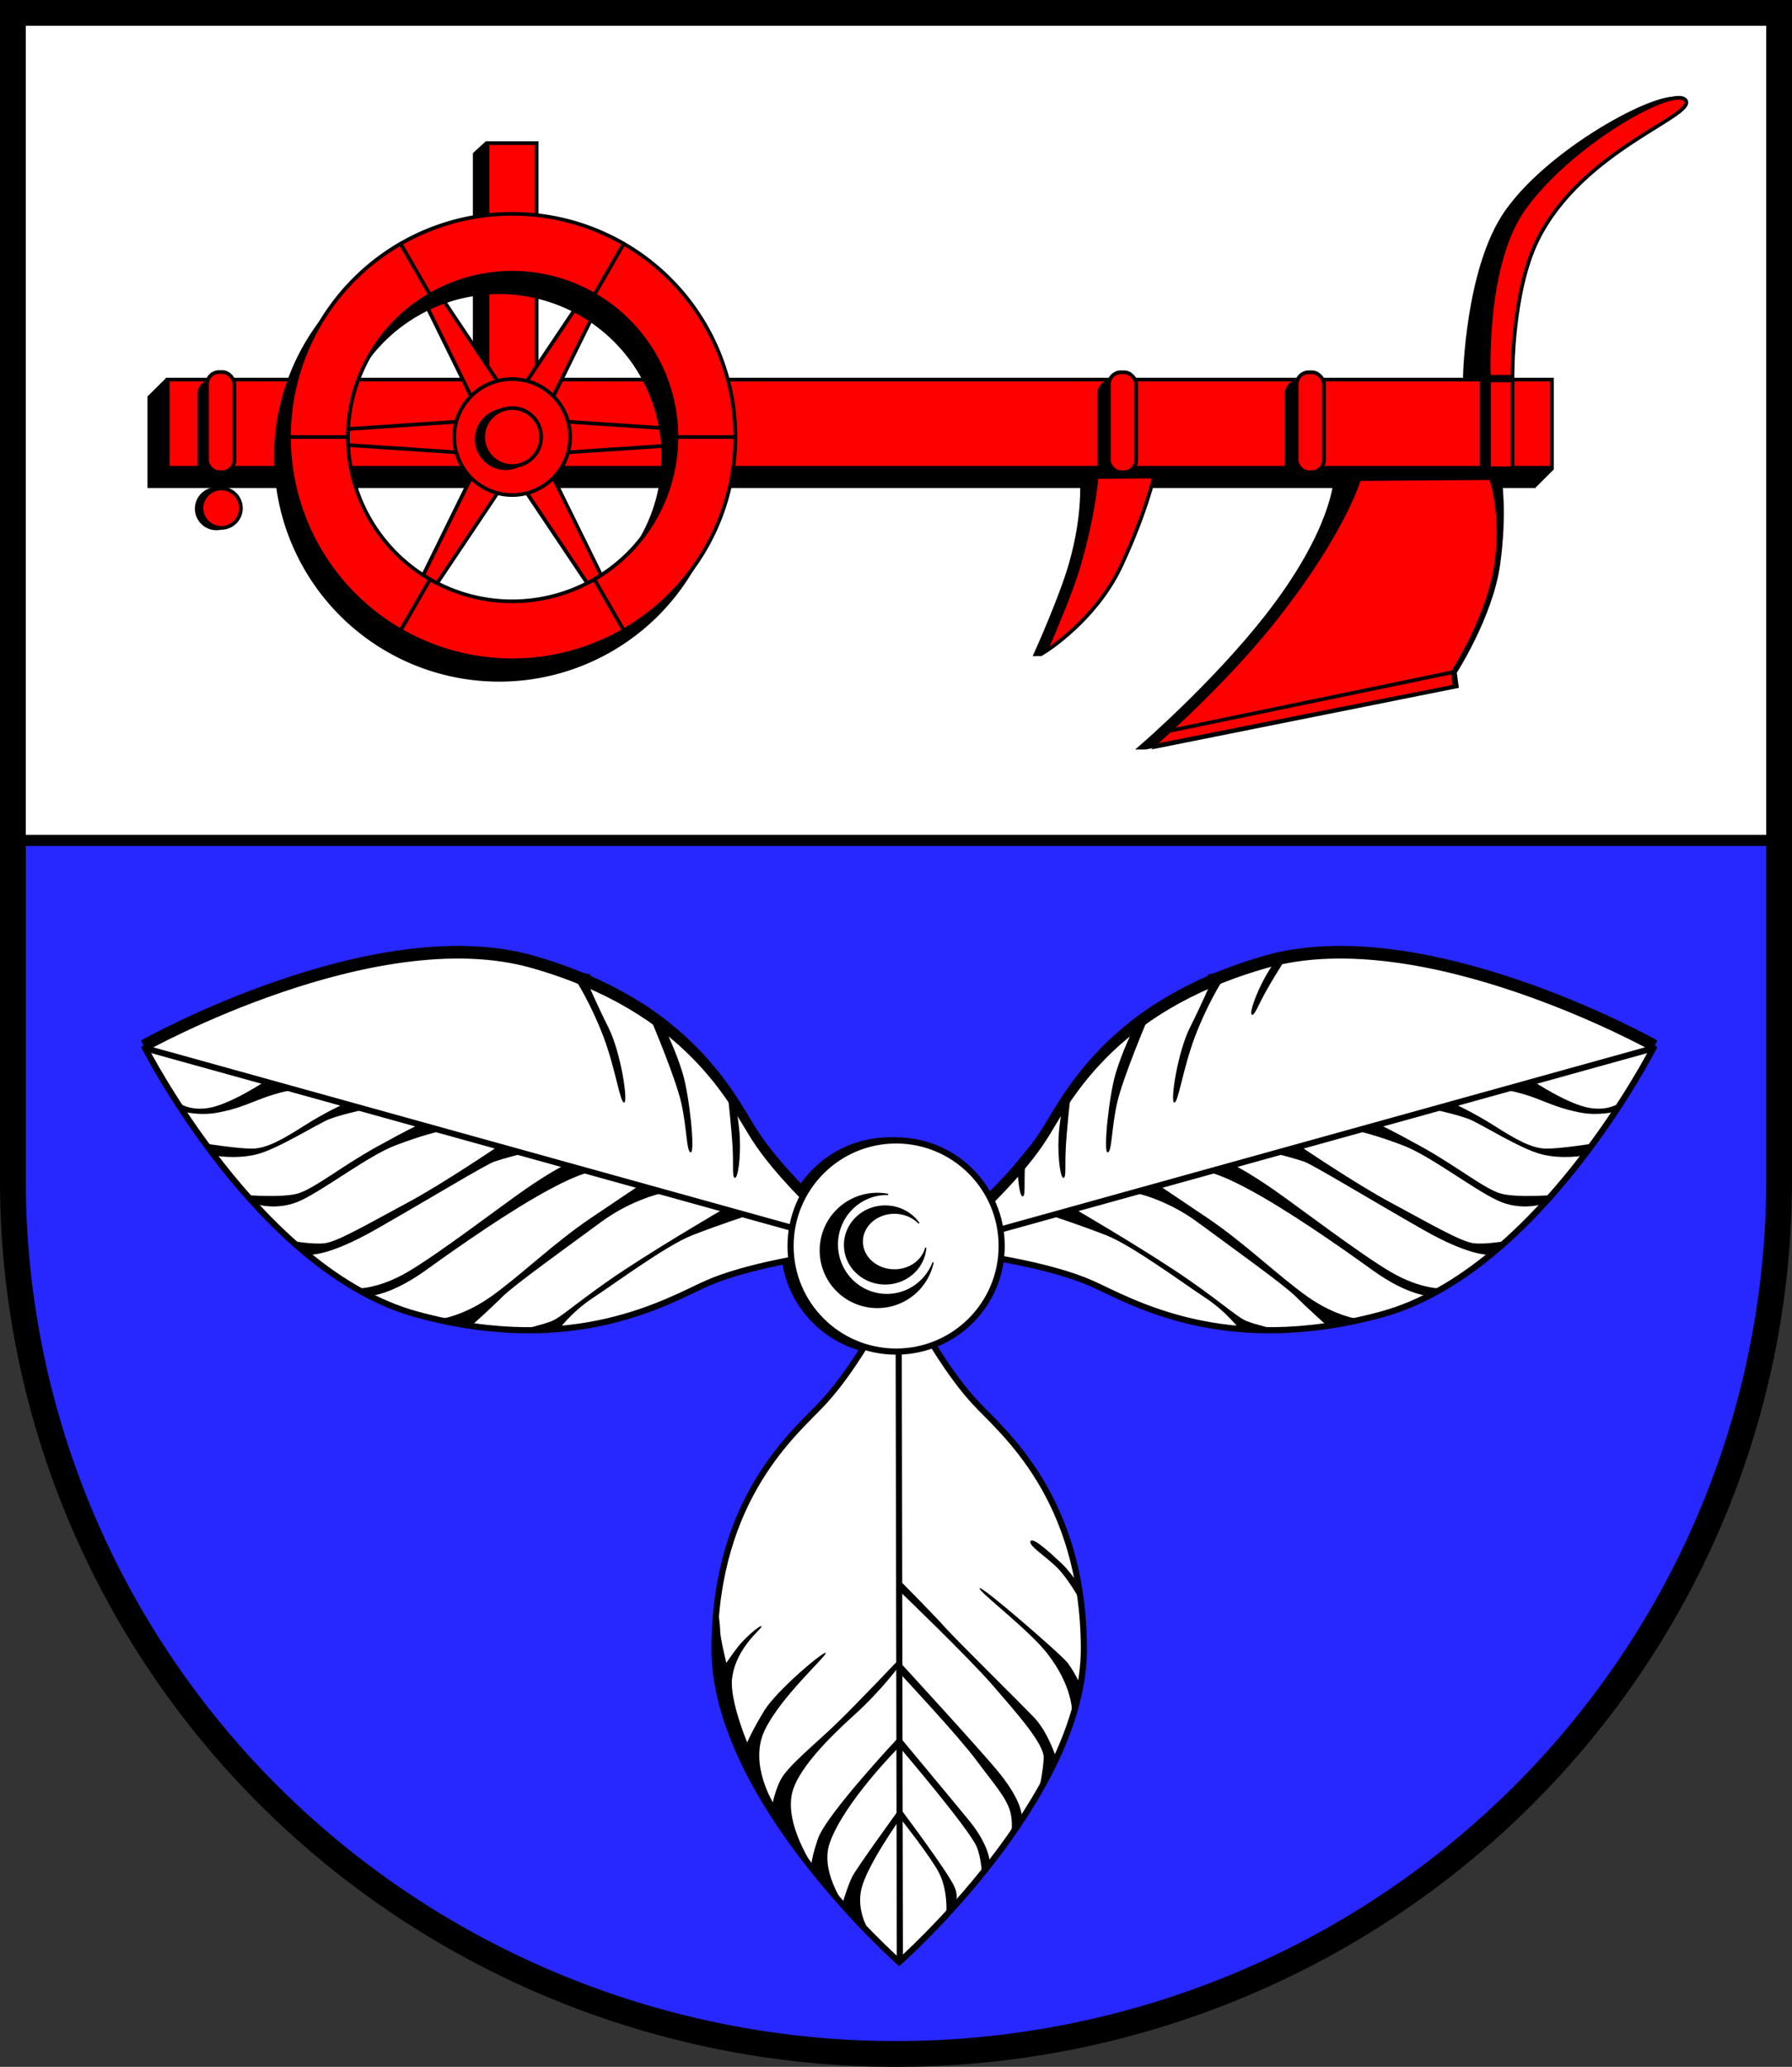<?xml version="1.0" encoding="UTF-8" standalone="no"?>
<!-- Created with Inkscape (http://www.inkscape.org/) -->

<svg
   width="145.88mm"
   height="168.219mm"
   viewBox="0 0 145.88 168.219"
   version="1.1"
   id="svg6105"
   inkscape:version="1.2.2 (732a01da63, 2022-12-09)"
   sodipodi:docname="Wappen Felde2.svg"
   xmlns:inkscape="http://www.inkscape.org/namespaces/inkscape"
   xmlns:sodipodi="http://sodipodi.sourceforge.net/DTD/sodipodi-0.dtd"
   xmlns="http://www.w3.org/2000/svg"
   xmlns:svg="http://www.w3.org/2000/svg">
  <rect x="0" y="0" width="145.88" height="168.219" fill="#333333" stroke="none"/>
  <sodipodi:namedview
     id="namedview6107"
     pagecolor="#ffffff"
     bordercolor="#666666"
     borderopacity="1.0"
     inkscape:showpageshadow="2"
     inkscape:pageopacity="0.0"
     inkscape:pagecheckerboard="0"
     inkscape:deskcolor="#d1d1d1"
     inkscape:document-units="mm"
     showgrid="false"
     inkscape:zoom="1.6838349"
     inkscape:cx="306.44334"
     inkscape:cy="345.93653"
     inkscape:current-layer="layer1" />
  <defs
     id="defs6102" />
  <g
     inkscape:label="Ebene 1"
     inkscape:groupmode="layer"
     id="layer1"
     transform="translate(-532.386,-69.425)">
    <g
       id="g5836"
       transform="translate(498.828,3.775)">
      <path
         id="path5642"
         style="fill:#ffffff;stroke:none;stroke-width:2.1;stroke-linecap:round;stroke-dasharray:none"
         d="m 34.608,66.699 v 95.015 a 71.89,71.104 0 0 0 71.89,71.104 71.89,71.104 0 0 0 71.89,-71.104 71.89,71.104 0 0 0 0,-0.001 V 66.699 Z" />
      <path
         id="rect5707"
         style="fill:#2727ff;fill-opacity:1;stroke:#000000;stroke-width:0.9;stroke-linecap:round;stroke-dasharray:none"
         d="m 34.608,134.047 v 27.668 a 71.89,71.104 0 0 0 71.89,71.104 71.89,71.104 0 0 0 71.89,-71.104 71.89,71.104 0 0 0 0,-0.001 V 134.047 Z" />
      <path
         id="path5712"
         style="fill:none;stroke:#000000;stroke-width:2.1;stroke-linecap:round;stroke-dasharray:none"
         d="m 34.608,66.699 v 95.015 a 71.89,71.104 0 0 0 71.89,71.104 71.89,71.104 0 0 0 71.89,-71.104 71.89,71.104 0 0 0 0,-0.001 V 66.699 Z" />
      <g
         id="g2067"
         transform="translate(-193.275,-2.289)">
        <path
           style="fill:#000000;stroke:#000000;stroke-width:0.3;stroke-linecap:round"
           d="m 337.914,106.931 c 0,0 -1.14,4.129 -6.646,11.169 -4.3,5.498 -10.186,10.579 -10.186,10.579 l 24.344,-4.877 -0.157,-1.14 c 0,0 2.95,-4.562 3.539,-8.809 0.59,-4.247 0.118,-7 0.118,-7 z"
           id="path1909"
           sodipodi:nodetypes="cscccscc" />
        <rect
           style="fill:#000000;stroke:#000000;stroke-width:0.3;stroke-linecap:round"
           id="rect1605"
           width="112.681"
           height="7.175"
           x="238.987"
           y="100.334" />
        <rect
           style="fill:#000000;stroke:#000000;stroke-width:0.3;stroke-linecap:round"
           id="rect1453"
           width="4.004"
           height="19.911"
           x="265.477"
           y="80.532" />
        <rect
           style="fill:#ff0000;stroke:#000000;stroke-width:0.3;stroke-linecap:round"
           id="rect1191"
           width="112.681"
           height="7.175"
           x="240.489"
           y="98.832" />
        <rect
           style="fill:#ff0000;stroke:#000000;stroke-width:0.3;stroke-linecap:round"
           id="rect1245"
           width="4.004"
           height="19.911"
           x="266.518"
           y="79.588" />
        <path
           id="path1011"
           style="fill:#ff0000;stroke:#000000;stroke-width:0.3;stroke-linecap:round"
           d="m 275.339,90.569 -6.396,9.545 0.82,1.254 1.496,0.083 5.068,-10.311 -0.494,-0.285 z"
           inkscape:transform-center-x="-4.1082757"
           inkscape:transform-center-y="-7.499204" />
        <path
           id="path1013"
           style="fill:#ff0000;stroke:#000000;stroke-width:0.3;stroke-linecap:round"
           d="m 283.14,102.939 -11.464,-0.767 -0.676,1.337 0.676,1.337 11.464,-0.767 -10e-6,-0.57 z"
           inkscape:transform-center-x="-8.5425007"
           inkscape:transform-center-y="-1.05e-05" />
        <path
           id="path1009"
           style="fill:#ff0000;stroke:#000000;stroke-width:0.3;stroke-linecap:round"
           d="m 260.727,91.14 5.068,10.311 1.496,-0.083 0.82,-1.254 -6.396,-9.545 -0.494,0.285 z"
           inkscape:transform-center-x="4.1082843"
           inkscape:transform-center-y="-7.499189" />
        <path
           id="path1405"
           style="fill:#000000;stroke:#000000;stroke-width:0.3;stroke-linecap:round"
           d="m 267.468,86.928 a 18.169,18.169 0 0 0 -18.169,18.169 18.169,18.169 0 0 0 18.169,18.169 18.169,18.169 0 0 0 18.169,-18.169 18.169,18.169 0 0 0 -18.169,-18.169 z m 0,4.798 a 13.371,13.371 0 0 1 13.372,13.371 13.371,13.371 0 0 1 -13.372,13.371 13.371,13.371 0 0 1 -13.371,-13.371 13.371,13.371 0 0 1 13.371,-13.371 z" />
        <path
           id="path907"
           style="fill:#ff0000;stroke:#000000;stroke-width:0.3;stroke-linecap:round"
           d="m 253.914,104.08 11.464,0.767 0.676,-1.337 -0.676,-1.337 -11.464,0.767 v 0.57 z"
           inkscape:transform-center-x="8.5424693"
           inkscape:transform-center-y="9.492307e-06" />
        <path
           id="path1015"
           style="fill:#ff0000;stroke:#000000;stroke-width:0.3;stroke-linecap:round"
           d="m 276.327,115.879 -5.068,-10.311 -1.496,0.083 -0.82,1.254 6.396,9.545 0.494,-0.285 z"
           inkscape:transform-center-x="-4.1082957"
           inkscape:transform-center-y="7.4991895" />
        <path
           id="path1017"
           style="fill:#ff0000;stroke:#000000;stroke-width:0.3;stroke-linecap:round"
           d="m 261.715,116.45 6.396,-9.545 -0.82,-1.254 -1.496,-0.083 -5.068,10.311 0.494,0.285 z"
           inkscape:transform-center-x="4.1082693"
           inkscape:transform-center-y="7.4992045" />
        <path
           id="path915"
           style="fill:#ff0000;stroke:#000000;stroke-width:0.3;stroke-linecap:round"
           d="m 268.527,85.341 a 18.169,18.169 0 0 0 -18.169,18.169 18.169,18.169 0 0 0 18.169,18.169 18.169,18.169 0 0 0 18.169,-18.169 18.169,18.169 0 0 0 -18.169,-18.169 z m 0,4.798 a 13.371,13.371 0 0 1 13.372,13.371 13.371,13.371 0 0 1 -13.372,13.371 13.371,13.371 0 0 1 -13.371,-13.371 13.371,13.371 0 0 1 13.371,-13.371 z" />
        <circle
           style="fill:#ff0000;stroke:#000000;stroke-width:0.3;stroke-linecap:round"
           id="circle975"
           cx="268.527"
           cy="103.51"
           r="4.719" />
        <circle
           style="fill:#000000;stroke:#000000;stroke-width:0.3;stroke-linecap:round"
           id="circle1413"
           cx="267.998"
           cy="103.685"
           r="2.36" />
        <circle
           style="fill:#ff0000;stroke:#000000;stroke-width:0.3;stroke-linecap:round"
           id="circle1038"
           cx="268.527"
           cy="103.51"
           r="2.36" />
        <path
           style="fill:#ff0000;stroke:#000000;stroke-width:0.3;stroke-linecap:round"
           d="m 250.358,103.51 4.798,1e-5"
           id="path1083"
           inkscape:transform-center-x="15.770329"
           inkscape:transform-center-y="4.492307e-06" />
        <path
           style="fill:#ff0000;stroke:#000000;stroke-width:0.3;stroke-linecap:round"
           d="m 259.442,87.775 2.399,4.155"
           id="path1085"
           inkscape:transform-center-x="7.885169"
           inkscape:transform-center-y="-13.657503" />
        <path
           style="fill:#ff0000;stroke:#000000;stroke-width:0.3;stroke-linecap:round"
           d="m 277.612,87.775 -2.399,4.155"
           id="path1087"
           inkscape:transform-center-x="-7.885161"
           inkscape:transform-center-y="-13.657508" />
        <path
           style="fill:#ff0000;stroke:#000000;stroke-width:0.3;stroke-linecap:round"
           d="m 286.696,103.51 h -4.798"
           id="path1089"
           inkscape:transform-center-x="-15.770331" />
        <path
           style="fill:#ff0000;stroke:#000000;stroke-width:0.3;stroke-linecap:round"
           d="m 277.612,119.244 -2.399,-4.155"
           id="path1091"
           inkscape:transform-center-x="-7.885161"
           inkscape:transform-center-y="13.65751" />
        <path
           style="fill:#ff0000;stroke:#000000;stroke-width:0.3;stroke-linecap:round"
           d="m 259.442,119.244 2.399,-4.155"
           id="path1093"
           inkscape:transform-center-x="7.885169"
           inkscape:transform-center-y="13.657505" />
        <rect
           style="fill:#000000;stroke:#000000;stroke-width:0.3;stroke-linecap:round"
           id="rect1609"
           width="2.225"
           height="7.759"
           x="243.061"
           y="98.999"
           ry="0.987"
           rx="0.987" />
        <rect
           style="fill:#ff0000;stroke:#000000;stroke-width:0.3;stroke-linecap:round"
           id="rect1247"
           width="2.225"
           height="8.148"
           x="243.687"
           y="98.22"
           ry="0.987"
           rx="0.987" />
        <circle
           style="fill:#000000;stroke:#000000;stroke-width:0.3;stroke-linecap:round"
           id="circle1801"
           cx="244.451"
           cy="109.34"
           r="1.603" />
        <circle
           style="fill:#ff0000;stroke:#000000;stroke-width:0.3;stroke-linecap:round"
           id="path1301"
           cx="244.842"
           cy="109.3"
           r="1.603" />
        <rect
           style="fill:#000000;stroke:#000000;stroke-width:0.3;stroke-linecap:round"
           id="rect1611"
           width="2.225"
           height="7.759"
           x="316.309"
           y="98.999"
           ry="0.987"
           rx="0.987" />
        <rect
           style="fill:#ff0000;stroke:#000000;stroke-width:0.3;stroke-linecap:round"
           id="rect1303"
           width="2.225"
           height="8.132"
           x="317.102"
           y="98.236"
           ry="0.987"
           rx="0.987" />
        <rect
           style="fill:#000000;stroke:#000000;stroke-width:0.3;stroke-linecap:round"
           id="rect1751"
           width="2.225"
           height="7.759"
           x="331.576"
           y="98.999"
           ry="0.987"
           rx="0.987" />
        <rect
           style="fill:#ff0000;stroke:#000000;stroke-width:0.3;stroke-linecap:round"
           id="rect1305"
           width="2.225"
           height="8.132"
           x="332.39"
           y="98.236"
           ry="0.987"
           rx="0.987" />
        <rect
           style="fill:#000000;stroke:#000000;stroke-width:0.3;stroke-linecap:round"
           id="rect1753"
           width="1.919"
           height="7.759"
           x="347.434"
           y="99.121" />
        <rect
           style="fill:#ff0000;stroke:#000000;stroke-width:0.3;stroke-linecap:round"
           id="rect1307"
           width="1.919"
           height="7.152"
           x="348.042"
           y="98.901" />
        <path
           style="fill:#000000;stroke:#000000;stroke-width:0.3;stroke-linecap:round"
           d="m 346.081,98.649 c 0,0 0.164,-8.875 3.407,-13.485 3.772,-5.363 13.297,-10.268 14.202,-9.009 0.905,1.258 -9.591,3.922 -13.258,11.271 -2.142,4.294 -2.058,11.185 -2.058,11.185 z"
           id="path1913"
           sodipodi:nodetypes="cssscc" />
        <path
           style="fill:#ff0000;stroke:#000000;stroke-width:0.3;stroke-linecap:round"
           d="m 348.042,98.609 c 0,0 -0.445,-9.012 2.797,-13.623 3.772,-5.363 12.309,-10.146 13.214,-8.888 0.905,1.258 -8.368,3.978 -12.034,11.326 -2.142,4.294 -2.058,11.185 -2.058,11.185 z"
           id="path1343"
           sodipodi:nodetypes="cssscc" />
        <path
           style="fill:#000000;stroke:#000000;stroke-width:0.3;stroke-linecap:round"
           d="m 314.875,106.757 c 0,0 0.335,2.864 -0.889,7.119 -0.768,2.671 -2.753,7.091 -2.753,7.091 0,0 4.116,-2.558 6.174,-6.98 2.058,-4.422 2.67,-7.258 2.67,-7.258 z"
           id="path1850"
           sodipodi:nodetypes="cscscc" />
        <path
           style="fill:#ff0000;stroke:#000000;stroke-width:0.3;stroke-linecap:round"
           d="m 316.101,106.757 c 0,0 -0.195,2.864 -1.418,7.119 -0.768,2.671 -2.753,7.091 -2.753,7.091 0,0 4.116,-2.558 6.174,-6.98 2.058,-4.422 2.67,-7.258 2.67,-7.258 z"
           id="path1345"
           sodipodi:nodetypes="cscscc" />
        <path
           style="fill:#000000;stroke:#000000;stroke-width:0.3;stroke-linecap:round"
           d="m 335.547,106.931 c 0,0 -0.082,4.129 -5.588,11.169 -4.3,5.498 -10.186,10.579 -10.186,10.579 l 24.619,-4.877 -0.157,-1.14 c 0,0 2.95,-4.562 3.539,-8.809 0.59,-4.247 -0.433,-7 -0.433,-7 z"
           id="path1854"
           sodipodi:nodetypes="cscccscc" />
        <path
           style="fill:#ff0000;stroke:#000000;stroke-width:0.3;stroke-linecap:round"
           d="m 337.468,106.931 c 0,0 -1.14,4.129 -6.646,11.169 -4.3,5.498 -10.186,10.579 -10.186,10.579 l 24.619,-4.877 -0.157,-1.14 c 0,0 2.95,-4.562 3.539,-8.809 0.59,-4.247 -0.433,-7 -0.433,-7 z"
           id="path1347"
           sodipodi:nodetypes="cscccscc" />
        <path
           style="fill:none;stroke:#000000;stroke-width:0.3;stroke-linecap:round"
           d="m 322.14,127.401 22.879,-4.739"
           id="path1349"
           sodipodi:nodetypes="cc" />
        <path
           style="fill:#000000;stroke:none;stroke-width:0.3;stroke-linecap:round"
           d="m 265.341,80.39 1.032,-0.944 0.157,0.157 -0.088,1.003 z"
           id="path1509" />
        <path
           style="fill:#000000;stroke:none;stroke-width:0.3;stroke-linecap:round"
           d="m 238.862,100.181 1.488,-1.474 0.167,0.153 c 0,0 0.014,1.696 -0.042,1.71 -0.056,0.014 -1.293,-0.111 -1.293,-0.111 z"
           id="path1607" />
        <path
           style="fill:#000000;stroke:none;stroke-width:0.3;stroke-linecap:round"
           d="m 310.911,121.346 0.695,-0.01 0.4,-0.501 -0.038,-0.365 -0.654,0.233 z"
           id="path1852"
           sodipodi:nodetypes="cccccc" />
        <path
           style="fill:#000000;stroke:none;stroke-width:0.3;stroke-linecap:round"
           d="m 319.255,128.94 0.855,-0.002 0.323,-0.134 0.007,-0.318 -0.659,0.156 z"
           id="path1856" />
        <path
           style="fill:#000000;stroke:none;stroke-width:0.3;stroke-linecap:round"
           d="m 351.803,107.659 1.504,-1.504 -0.305,-0.157 -2.301,0.069 z"
           id="path1911" />
      </g>
      <g
         id="g3831-7"
         transform="translate(-405.374,157.893)">
        <g
           id="g3756-7"
           transform="translate(208.907,-160.355)"
           style="fill:#ff0000;stroke:#ff0000">
          <path
             id="path3732-2"
             style="fill:#000000;stroke:#000000;stroke-width:0.5;stroke-linecap:round;stroke-dasharray:none"
             d="m 296.351,165.91 c 0,0 -3.097,-2.891 -4.883,-5.661 -1.787,-2.771 -5.275,-10.481 -18.111,-14.127 -12.836,-3.646 -31.517,6.775 -31.517,6.775 0,0 9.26,18.179 22.145,21.676 12.885,3.497 20.443,-1.146 23.603,-2.544 3.16,-1.397 8.372,-2.172 8.372,-2.172 l -0.249,-2.001 z"
             sodipodi:nodetypes="csscssccc" />
          <path
             style="fill:#000000;stroke:#000000;stroke-width:0.5;stroke-linecap:round;stroke-dasharray:none"
             d="m 241.84,152.897 53.87,14.959"
             id="path3734-3" />
          <path
             style="fill:#000000;stroke:#000000;stroke-width:0.5;stroke-linecap:round;stroke-dasharray:none"
             d="m 244.356,157.181 c 0,0 0.888,0.869 2.654,0.577 1.766,-0.292 4.572,-2.156 4.572,-2.156 l 2.396,0.665 c 0,0 -1.268,0.197 -2.602,0.712 -1.335,0.514 -2.086,0.862 -3.601,1.154 -1.516,0.292 -2.852,-0.082 -2.852,-0.082 z"
             id="path3736-0" />
          <path
             style="fill:#000000;stroke:#000000;stroke-width:0.5;stroke-linecap:round;stroke-dasharray:none"
             d="m 258.036,157.425 c 0,0 -1.502,0.667 -3.254,1.78 -1.752,1.112 -3.059,1.863 -4.255,1.863 -1.196,0 -3.81,-0.417 -3.81,-0.417 l 0.723,0.973 c 0,0 1.724,0.334 3.448,-0.083 1.724,-0.417 5.006,-2.503 5.923,-2.864 0.918,-0.362 2.697,-0.751 2.697,-0.751 z"
             id="path3738-6" />
          <path
             style="fill:#000000;stroke:#000000;stroke-width:0.5;stroke-linecap:round;stroke-dasharray:none"
             d="m 264.126,159.121 c 0,0 -0.584,0.222 -3.448,1.808 -2.864,1.585 -5.172,3.476 -6.479,3.81 -1.307,0.334 -4.088,0.111 -4.088,0.111 l 0.528,0.667 c 0,0 1.891,0.723 3.921,-0.25 2.03,-0.973 5.45,-3.615 7.62,-4.449 2.169,-0.834 3.643,-1.168 3.643,-1.168 z"
             id="path3740-1" />
          <path
             style="fill:#000000;stroke:#000000;stroke-width:0.5;stroke-linecap:round;stroke-dasharray:none"
             d="m 270.661,160.817 c 0,0 -4.588,3.115 -7.453,4.644 -2.864,1.529 -5.701,3.198 -6.758,3.309 -1.057,0.111 -2.642,-0.195 -2.642,-0.195 l 1.14,1.112 c 0,0 1.446,0.362 5.645,-2.03 4.199,-2.392 8.954,-5.284 9.677,-5.534 0.723,-0.25 2.336,-0.667 2.336,-0.667 z"
             id="path3742-5" />
          <path
             style="fill:#000000;stroke:#000000;stroke-width:0.5;stroke-linecap:round;stroke-dasharray:none"
             d="m 258.951,172.45 c 0,0 1.75,0.118 4.247,-1.337 2.497,-1.455 7.512,-5.29 9.517,-6.686 2.006,-1.396 3.264,-2.025 3.264,-2.025 l 2.065,0.59 c 0,0 -1.042,0.079 -4.444,2.045 -3.402,1.966 -7.701,5.055 -8.927,5.938 -2.95,2.124 -4.739,2.104 -4.739,2.104 z"
             id="path3744-0"
             sodipodi:nodetypes="cssccsscc" />
          <path
             style="fill:#000000;stroke:#000000;stroke-width:0.5;stroke-linecap:round;stroke-dasharray:none"
             d="m 265.628,174.972 c 0,0 1.974,-0.167 4.366,-1.863 2.392,-1.696 5.089,-4.338 8.092,-6.368 2.252,-1.522 3.977,-2.67 3.977,-2.67 l 2.002,0.584 c 0,0 -2.558,0.501 -5.117,2.392 -2.558,1.891 -7.036,5.089 -8.009,6.062 -0.973,0.973 -2.531,2.364 -2.531,2.364 z"
             id="path3746-8"
             sodipodi:nodetypes="cssccsscc" />
          <path
             style="fill:#000000;stroke:#000000;stroke-width:0.5;stroke-linecap:round;stroke-dasharray:none"
             d="m 288.958,165.961 c 0,0 -4.7,2.733 -8.101,4.975 -3.402,2.242 -5.113,3.854 -5.919,4.169 -0.806,0.315 -2.202,0.629 -2.202,0.629 l 2.773,0.059 c 0,0 1.042,-1.435 2.812,-2.596 1.77,-1.16 5.938,-4.247 8.042,-5.073 2.104,-0.826 4.464,-1.593 4.464,-1.593 z"
             id="path3748-2" />
          <path
             style="fill:#000000;stroke:#000000;stroke-width:0.5;stroke-linecap:round;stroke-dasharray:none"
             d="m 276.946,147.441 c 0,0 1.196,1.863 2.197,4.505 1.001,2.642 1.363,5.45 1.696,5.367 0.334,-0.083 -0.278,-4.088 -1.279,-6.09 -1.001,-2.002 -1.669,-3.587 -1.669,-3.587 z"
             id="path3750-2" />
          <path
             style="fill:#000000;stroke:#000000;stroke-width:0.5;stroke-linecap:round;stroke-dasharray:none"
             d="m 283.008,150.556 c 0,0 2.002,4.7 2.475,6.785 0.473,2.086 0.417,4.032 0.779,4.032 0.361,0 -0.111,-4.616 -0.667,-6.452 -0.556,-1.835 -1.39,-3.504 -1.39,-3.504 z"
             id="path3752-5" />
          <path
             style="fill:#000000;stroke:#000000;stroke-width:0.5;stroke-linecap:round;stroke-dasharray:none"
             d="m 289.312,157.054 c 0,0 0.275,2.497 0.354,3.972 0.079,1.475 -0.059,2.438 0.197,2.419 0.256,-0.02 0.452,-1.73 0.393,-3.146 -0.059,-1.416 -0.315,-2.478 -0.315,-2.478 z"
             id="path3754-9" />
        </g>
        <g
           id="g3608-1"
           style="fill:#ff0000;stroke:#ff0000"
           transform="translate(208.907,-160.355)">
          <path
             id="path3580-7"
             style="fill:#000000;stroke:#000000;stroke-width:0.5;stroke-linecap:round;stroke-dasharray:none"
             d="m 310.099,165.91 c 0,0 3.097,-2.891 4.883,-5.661 1.787,-2.771 5.275,-10.481 18.111,-14.127 12.836,-3.646 31.517,6.775 31.517,6.775 0,0 -9.26,18.179 -22.145,21.676 -12.885,3.497 -20.443,-1.146 -23.603,-2.544 -3.16,-1.397 -8.372,-2.172 -8.372,-2.172 l 0.249,-2.001 z"
             sodipodi:nodetypes="csscssccc" />
          <path
             style="fill:#000000;stroke:#000000;stroke-width:0.5;stroke-linecap:round;stroke-dasharray:none"
             d="m 364.61,152.897 -53.87,14.959"
             id="path3582-9" />
          <path
             style="fill:#000000;stroke:#000000;stroke-width:0.5;stroke-linecap:round;stroke-dasharray:none"
             d="m 362.095,157.181 c 0,0 -0.888,0.869 -2.654,0.577 -1.766,-0.292 -4.572,-2.156 -4.572,-2.156 l -2.396,0.665 c 0,0 1.268,0.197 2.602,0.712 1.335,0.514 2.086,0.862 3.601,1.154 1.516,0.292 2.852,-0.082 2.852,-0.082 z"
             id="path3584-8" />
          <path
             style="fill:#000000;stroke:#000000;stroke-width:0.5;stroke-linecap:round;stroke-dasharray:none"
             d="m 348.414,157.425 c 0,0 1.502,0.667 3.254,1.78 1.752,1.112 3.059,1.863 4.255,1.863 1.196,0 3.81,-0.417 3.81,-0.417 l -0.723,0.973 c 0,0 -1.724,0.334 -3.448,-0.083 -1.724,-0.417 -5.006,-2.503 -5.923,-2.864 -0.918,-0.362 -2.697,-0.751 -2.697,-0.751 z"
             id="path3586-0" />
          <path
             style="fill:#000000;stroke:#000000;stroke-width:0.5;stroke-linecap:round;stroke-dasharray:none"
             d="m 342.324,159.121 c 0,0 0.584,0.222 3.448,1.808 2.864,1.585 5.172,3.476 6.479,3.81 1.307,0.334 4.088,0.111 4.088,0.111 l -0.528,0.667 c 0,0 -1.891,0.723 -3.921,-0.25 -2.03,-0.973 -5.45,-3.615 -7.62,-4.449 -2.169,-0.834 -3.643,-1.168 -3.643,-1.168 z"
             id="path3588-7" />
          <path
             style="fill:#000000;stroke:#000000;stroke-width:0.5;stroke-linecap:round;stroke-dasharray:none"
             d="m 335.789,160.817 c 0,0 4.588,3.115 7.453,4.644 2.864,1.529 5.701,3.198 6.758,3.309 1.057,0.111 2.642,-0.195 2.642,-0.195 l -1.14,1.112 c 0,0 -1.446,0.362 -5.645,-2.03 -4.199,-2.392 -8.954,-5.284 -9.677,-5.534 -0.723,-0.25 -2.336,-0.667 -2.336,-0.667 z"
             id="path3590-2" />
          <path
             style="fill:#000000;stroke:#000000;stroke-width:0.5;stroke-linecap:round;stroke-dasharray:none"
             d="m 347.5,172.45 c 0,0 -1.75,0.118 -4.247,-1.337 -2.497,-1.455 -7.512,-5.29 -9.517,-6.686 -2.006,-1.396 -3.264,-2.025 -3.264,-2.025 l -2.065,0.59 c 0,0 1.042,0.079 4.444,2.045 3.402,1.966 7.701,5.055 8.927,5.938 2.95,2.124 4.739,2.104 4.739,2.104 z"
             id="path3592-6"
             sodipodi:nodetypes="cssccsscc" />
          <path
             style="fill:#000000;stroke:#000000;stroke-width:0.5;stroke-linecap:round;stroke-dasharray:none"
             d="m 340.822,174.972 c 0,0 -1.974,-0.167 -4.366,-1.863 -2.392,-1.696 -5.089,-4.338 -8.092,-6.368 -2.252,-1.522 -3.977,-2.67 -3.977,-2.67 l -2.002,0.584 c 0,0 2.558,0.501 5.117,2.392 2.558,1.891 7.036,5.089 8.009,6.062 0.973,0.973 2.531,2.364 2.531,2.364 z"
             id="path3594-5"
             sodipodi:nodetypes="cssccsscc" />
          <path
             style="fill:#000000;stroke:#000000;stroke-width:0.5;stroke-linecap:round;stroke-dasharray:none"
             d="m 317.493,165.961 c 0,0 4.7,2.733 8.101,4.975 3.402,2.242 5.113,3.854 5.919,4.169 0.806,0.315 2.202,0.629 2.202,0.629 l -2.773,0.059 c 0,0 -1.042,-1.435 -2.812,-2.596 -1.77,-1.16 -5.938,-4.247 -8.042,-5.073 -2.104,-0.826 -4.464,-1.593 -4.464,-1.593 z"
             id="path3596-7" />
          <path
             style="fill:#000000;stroke:#000000;stroke-width:0.5;stroke-linecap:round;stroke-dasharray:none"
             d="m 329.504,147.441 c 0,0 -1.196,1.863 -2.197,4.505 -1.001,2.642 -1.363,5.45 -1.696,5.367 -0.334,-0.083 0.278,-4.088 1.279,-6.09 1.001,-2.002 1.669,-3.587 1.669,-3.587 z"
             id="path3598-2" />
          <path
             style="fill:#000000;stroke:#000000;stroke-width:0.5;stroke-linecap:round;stroke-dasharray:none"
             d="m 323.442,150.556 c 0,0 -2.002,4.7 -2.475,6.785 -0.473,2.086 -0.417,4.032 -0.779,4.032 -0.361,0 0.111,-4.616 0.667,-6.452 0.556,-1.835 1.39,-3.504 1.39,-3.504 z"
             id="path3600-3" />
          <path
             style="fill:#000000;stroke:#000000;stroke-width:0.5;stroke-linecap:round;stroke-dasharray:none"
             d="m 317.139,157.054 c 0,0 -0.275,2.497 -0.354,3.972 -0.079,1.475 0.059,2.438 -0.197,2.419 -0.256,-0.02 -0.452,-1.73 -0.393,-3.146 0.059,-1.416 0.315,-2.478 0.315,-2.478 z"
             id="path3602-3" />
          <path
             id="path3604-9"
             style="fill:#000000;stroke:#000000;stroke-width:0.5;stroke-linecap:round;stroke-dasharray:none"
             d="m 313.478,162.26 -0.602,0.732 c 0.048,1.041 0.202,1.952 0.389,1.966 0.256,0.02 0.118,-0.944 0.197,-2.418 0.005,-0.089 0.01,-0.183 0.016,-0.28 z" />
          <path
             id="path3606-1"
             style="fill:#000000;stroke:#000000;stroke-width:0.5;stroke-linecap:round;stroke-dasharray:none"
             d="m 334.573,145.788 -0.845,0.166 c -0.226,0.331 -0.489,0.745 -0.75,1.218 -0.684,1.241 -1.271,2.86 -1.051,2.992 0.22,0.132 0.526,-0.792 1.254,-2.077 0.386,-0.682 0.947,-1.589 1.391,-2.298 z" />
        </g>
        <circle
           style="fill:#000000;stroke:#000000;stroke-width:0.5;stroke-linecap:round;stroke-dasharray:none"
           id="circle3578-8"
           cx="511.353"
           cy="9.167"
           r="8.593" />
        <g
           id="g2805-7"
           transform="translate(208.907,-159.826)">
          <path
             id="path2288-7"
             style="fill:#ffffff;stroke:#000000;stroke-width:0.5;stroke-linecap:round;stroke-dasharray:none"
             d="m 296.351,165.91 c 0,0 -3.097,-2.891 -4.883,-5.661 -1.787,-2.771 -5.275,-10.481 -18.111,-14.127 -12.836,-3.646 -31.517,6.775 -31.517,6.775 0,0 9.26,18.179 22.145,21.676 12.885,3.497 20.443,-1.146 23.603,-2.544 3.16,-1.397 8.372,-2.172 8.372,-2.172 l -0.249,-2.001 z"
             sodipodi:nodetypes="csscssccc" />
          <path
             style="fill:none;stroke:#000000;stroke-width:0.5;stroke-linecap:round;stroke-dasharray:none"
             d="m 241.84,152.897 53.87,14.959"
             id="path2409-1" />
          <path
             style="fill:#000000;stroke:none;stroke-width:0.5;stroke-linecap:round;stroke-dasharray:none"
             d="m 244.356,157.181 c 0,0 0.888,0.869 2.654,0.577 1.766,-0.292 4.572,-2.156 4.572,-2.156 l 2.396,0.665 c 0,0 -1.268,0.197 -2.602,0.712 -1.335,0.514 -2.086,0.862 -3.601,1.154 -1.516,0.292 -2.852,-0.082 -2.852,-0.082 z"
             id="path2411-2" />
          <path
             style="fill:#000000;stroke:none;stroke-width:0.5;stroke-linecap:round;stroke-dasharray:none"
             d="m 258.036,157.425 c 0,0 -1.502,0.667 -3.254,1.78 -1.752,1.112 -3.059,1.863 -4.255,1.863 -1.196,0 -3.81,-0.417 -3.81,-0.417 l 0.723,0.973 c 0,0 1.724,0.334 3.448,-0.083 1.724,-0.417 5.006,-2.503 5.923,-2.864 0.918,-0.362 2.697,-0.751 2.697,-0.751 z"
             id="path2521-7" />
          <path
             style="fill:#000000;stroke:none;stroke-width:0.5;stroke-linecap:round;stroke-dasharray:none"
             d="m 264.126,159.121 c 0,0 -0.584,0.222 -3.448,1.808 -2.864,1.585 -5.172,3.476 -6.479,3.81 -1.307,0.334 -4.088,0.111 -4.088,0.111 l 0.528,0.667 c 0,0 1.891,0.723 3.921,-0.25 2.03,-0.973 5.45,-3.615 7.62,-4.449 2.169,-0.834 3.643,-1.168 3.643,-1.168 z"
             id="path2523-0" />
          <path
             style="fill:#000000;stroke:none;stroke-width:0.5;stroke-linecap:round;stroke-dasharray:none"
             d="m 270.661,160.817 c 0,0 -4.588,3.115 -7.453,4.644 -2.864,1.529 -5.701,3.198 -6.758,3.309 -1.057,0.111 -2.642,-0.195 -2.642,-0.195 l 1.14,1.112 c 0,0 1.446,0.362 5.645,-2.03 4.199,-2.392 8.954,-5.284 9.677,-5.534 0.723,-0.25 2.336,-0.667 2.336,-0.667 z"
             id="path2525-2" />
          <path
             style="fill:#000000;stroke:none;stroke-width:0.5;stroke-linecap:round;stroke-dasharray:none"
             d="m 258.951,172.45 c 0,0 1.75,0.118 4.247,-1.337 2.497,-1.455 7.512,-5.29 9.517,-6.686 2.006,-1.396 3.264,-2.025 3.264,-2.025 l 2.065,0.59 c 0,0 -1.042,0.079 -4.444,2.045 -3.402,1.966 -7.701,5.055 -8.927,5.938 -2.95,2.124 -4.739,2.104 -4.739,2.104 z"
             id="path2588-2"
             sodipodi:nodetypes="cssccsscc" />
          <path
             style="fill:#000000;stroke:none;stroke-width:0.5;stroke-linecap:round;stroke-dasharray:none"
             d="m 265.628,174.972 c 0,0 1.974,-0.167 4.366,-1.863 2.392,-1.696 5.089,-4.338 8.092,-6.368 2.252,-1.522 3.977,-2.67 3.977,-2.67 l 2.002,0.584 c 0,0 -2.558,0.501 -5.117,2.392 -2.558,1.891 -7.036,5.089 -8.009,6.062 -0.973,0.973 -2.531,2.364 -2.531,2.364 z"
             id="path2652-6"
             sodipodi:nodetypes="cssccsscc" />
          <path
             style="fill:#000000;stroke:none;stroke-width:0.5;stroke-linecap:round;stroke-dasharray:none"
             d="m 288.958,165.961 c 0,0 -4.7,2.733 -8.101,4.975 -3.402,2.242 -5.113,3.854 -5.919,4.169 -0.806,0.315 -2.202,0.629 -2.202,0.629 l 2.773,0.059 c 0,0 1.042,-1.435 2.812,-2.596 1.77,-1.16 5.938,-4.247 8.042,-5.073 2.104,-0.826 4.464,-1.593 4.464,-1.593 z"
             id="path2654-3" />
          <path
             style="fill:#000000;stroke:none;stroke-width:0.5;stroke-linecap:round;stroke-dasharray:none"
             d="m 276.946,147.441 c 0,0 1.196,1.863 2.197,4.505 1.001,2.642 1.363,5.45 1.696,5.367 0.334,-0.083 -0.278,-4.088 -1.279,-6.09 -1.001,-2.002 -1.669,-3.587 -1.669,-3.587 z"
             id="path2720-4" />
          <path
             style="fill:#000000;stroke:none;stroke-width:0.5;stroke-linecap:round;stroke-dasharray:none"
             d="m 283.008,150.556 c 0,0 2.002,4.7 2.475,6.785 0.473,2.086 0.417,4.032 0.779,4.032 0.361,0 -0.111,-4.616 -0.667,-6.452 -0.556,-1.835 -1.39,-3.504 -1.39,-3.504 z"
             id="path2722-7" />
          <path
             style="fill:#000000;stroke:none;stroke-width:0.5;stroke-linecap:round;stroke-dasharray:none"
             d="m 289.312,157.054 c 0,0 0.275,2.497 0.354,3.972 0.079,1.475 -0.059,2.438 0.197,2.419 0.256,-0.02 0.452,-1.73 0.393,-3.146 -0.059,-1.416 -0.315,-2.478 -0.315,-2.478 z"
             id="path2724-1" />
        </g>
        <g
           id="g3008-2"
           transform="translate(208.907,-159.826)">
          <path
             id="path2807-0"
             style="fill:#ffffff;stroke:#000000;stroke-width:0.5;stroke-linecap:round;stroke-dasharray:none"
             d="m 310.099,165.91 c 0,0 3.097,-2.891 4.883,-5.661 1.787,-2.771 5.275,-10.481 18.111,-14.127 12.836,-3.646 31.517,6.775 31.517,6.775 0,0 -9.26,18.179 -22.145,21.676 -12.885,3.497 -20.443,-1.146 -23.603,-2.544 -3.16,-1.397 -8.372,-2.172 -8.372,-2.172 l 0.249,-2.001 z"
             sodipodi:nodetypes="csscssccc" />
          <path
             style="fill:none;stroke:#000000;stroke-width:0.5;stroke-linecap:round;stroke-dasharray:none"
             d="m 364.61,152.897 -53.87,14.959"
             id="path2809-7" />
          <path
             style="fill:#000000;stroke:none;stroke-width:0.5;stroke-linecap:round;stroke-dasharray:none"
             d="m 362.095,157.181 c 0,0 -0.888,0.869 -2.654,0.577 -1.766,-0.292 -4.572,-2.156 -4.572,-2.156 l -2.396,0.665 c 0,0 1.268,0.197 2.602,0.712 1.335,0.514 2.086,0.862 3.601,1.154 1.516,0.292 2.852,-0.082 2.852,-0.082 z"
             id="path2811-4" />
          <path
             style="fill:#000000;stroke:none;stroke-width:0.5;stroke-linecap:round;stroke-dasharray:none"
             d="m 348.414,157.425 c 0,0 1.502,0.667 3.254,1.78 1.752,1.112 3.059,1.863 4.255,1.863 1.196,0 3.81,-0.417 3.81,-0.417 l -0.723,0.973 c 0,0 -1.724,0.334 -3.448,-0.083 -1.724,-0.417 -5.006,-2.503 -5.923,-2.864 -0.918,-0.362 -2.697,-0.751 -2.697,-0.751 z"
             id="path2813-6" />
          <path
             style="fill:#000000;stroke:none;stroke-width:0.5;stroke-linecap:round;stroke-dasharray:none"
             d="m 342.324,159.121 c 0,0 0.584,0.222 3.448,1.808 2.864,1.585 5.172,3.476 6.479,3.81 1.307,0.334 4.088,0.111 4.088,0.111 l -0.528,0.667 c 0,0 -1.891,0.723 -3.921,-0.25 -2.03,-0.973 -5.45,-3.615 -7.62,-4.449 -2.169,-0.834 -3.643,-1.168 -3.643,-1.168 z"
             id="path2815-7" />
          <path
             style="fill:#000000;stroke:none;stroke-width:0.5;stroke-linecap:round;stroke-dasharray:none"
             d="m 335.789,160.817 c 0,0 4.588,3.115 7.453,4.644 2.864,1.529 5.701,3.198 6.758,3.309 1.057,0.111 2.642,-0.195 2.642,-0.195 l -1.14,1.112 c 0,0 -1.446,0.362 -5.645,-2.03 -4.199,-2.392 -8.954,-5.284 -9.677,-5.534 -0.723,-0.25 -2.336,-0.667 -2.336,-0.667 z"
             id="path2817-2" />
          <path
             style="fill:#000000;stroke:none;stroke-width:0.5;stroke-linecap:round;stroke-dasharray:none"
             d="m 347.5,172.45 c 0,0 -1.75,0.118 -4.247,-1.337 -2.497,-1.455 -7.512,-5.29 -9.517,-6.686 -2.006,-1.396 -3.264,-2.025 -3.264,-2.025 l -2.065,0.59 c 0,0 1.042,0.079 4.444,2.045 3.402,1.966 7.701,5.055 8.927,5.938 2.95,2.124 4.739,2.104 4.739,2.104 z"
             id="path2819-6"
             sodipodi:nodetypes="cssccsscc" />
          <path
             style="fill:#000000;stroke:none;stroke-width:0.5;stroke-linecap:round;stroke-dasharray:none"
             d="m 340.822,174.972 c 0,0 -1.974,-0.167 -4.366,-1.863 -2.392,-1.696 -5.089,-4.338 -8.092,-6.368 -2.252,-1.522 -3.977,-2.67 -3.977,-2.67 l -2.002,0.584 c 0,0 2.558,0.501 5.117,2.392 2.558,1.891 7.036,5.089 8.009,6.062 0.973,0.973 2.531,2.364 2.531,2.364 z"
             id="path2821-6"
             sodipodi:nodetypes="cssccsscc" />
          <path
             style="fill:#000000;stroke:none;stroke-width:0.5;stroke-linecap:round;stroke-dasharray:none"
             d="m 317.493,165.961 c 0,0 4.7,2.733 8.101,4.975 3.402,2.242 5.113,3.854 5.919,4.169 0.806,0.315 2.202,0.629 2.202,0.629 l -2.773,0.059 c 0,0 -1.042,-1.435 -2.812,-2.596 -1.77,-1.16 -5.938,-4.247 -8.042,-5.073 -2.104,-0.826 -4.464,-1.593 -4.464,-1.593 z"
             id="path2823-3" />
          <path
             style="fill:#000000;stroke:none;stroke-width:0.5;stroke-linecap:round;stroke-dasharray:none"
             d="m 329.504,147.441 c 0,0 -1.196,1.863 -2.197,4.505 -1.001,2.642 -1.363,5.45 -1.696,5.367 -0.334,-0.083 0.278,-4.088 1.279,-6.09 1.001,-2.002 1.669,-3.587 1.669,-3.587 z"
             id="path2825-6" />
          <path
             style="fill:#000000;stroke:none;stroke-width:0.5;stroke-linecap:round;stroke-dasharray:none"
             d="m 323.442,150.556 c 0,0 -2.002,4.7 -2.475,6.785 -0.473,2.086 -0.417,4.032 -0.779,4.032 -0.361,0 0.111,-4.616 0.667,-6.452 0.556,-1.835 1.39,-3.504 1.39,-3.504 z"
             id="path2827-1" />
          <path
             style="fill:#000000;stroke:none;stroke-width:0.5;stroke-linecap:round;stroke-dasharray:none"
             d="m 317.139,157.054 c 0,0 -0.275,2.497 -0.354,3.972 -0.079,1.475 0.059,2.438 -0.197,2.419 -0.256,-0.02 -0.452,-1.73 -0.393,-3.146 0.059,-1.416 0.315,-2.478 0.315,-2.478 z"
             id="path2829-5" />
          <path
             id="path2847-6"
             style="fill:#000000;stroke:none;stroke-width:0.5;stroke-linecap:round;stroke-dasharray:none"
             d="m 313.478,162.26 -0.602,0.732 c 0.048,1.041 0.202,1.952 0.389,1.966 0.256,0.02 0.118,-0.944 0.197,-2.418 0.005,-0.089 0.01,-0.183 0.016,-0.28 z" />
          <path
             id="path2852-8"
             style="fill:#000000;stroke:none;stroke-width:0.5;stroke-linecap:round;stroke-dasharray:none"
             d="m 334.573,145.788 -0.845,0.166 c -0.226,0.331 -0.489,0.745 -0.75,1.218 -0.684,1.241 -1.271,2.86 -1.051,2.992 0.22,0.132 0.526,-0.792 1.254,-2.077 0.386,-0.682 0.947,-1.589 1.391,-2.298 z" />
        </g>
        <g
           id="g3312-6"
           transform="translate(208.907,-159.826)">
          <path
             id="path2229-5"
             style="fill:#ffffff;stroke:#000000;stroke-width:0.5;stroke-linecap:round;stroke-dasharray:none"
             d="m 301.169,175.872 c 0,0 -1.966,3.539 -4.169,5.899 -2.202,2.36 -8.731,7.629 -8.809,19.9 -0.079,12.27 15.035,25.599 15.035,25.599 0,0 15.113,-13.329 15.034,-25.599 -0.079,-12.27 -6.607,-17.54 -8.809,-19.9 -2.202,-2.36 -4.169,-5.899 -4.169,-5.899 h -2.056 z" />
          <path
             style="fill:none;stroke:#000000;stroke-width:0.5;stroke-linecap:round;stroke-dasharray:none"
             d="m 303.183,176.042 0.097,51.001"
             id="path2992-9"
             sodipodi:nodetypes="cc" />
          <path
             style="fill:#000000;stroke:none;stroke-width:0.5;stroke-linecap:round;stroke-dasharray:none"
             d="m 300.834,224.834 c 0,0 -1.16,-1.652 -0.669,-3.579 0.492,-1.927 3.087,-5.565 3.087,-5.565 l -0.02,-0.865 c 0,0 -3.461,4.759 -3.834,5.506 -0.374,0.747 -0.826,2.281 -0.826,2.281 z"
             id="path3010-3" />
          <path
             style="fill:#000000;stroke:none;stroke-width:0.5;stroke-linecap:round;stroke-dasharray:none"
             d="m 303.174,208.985 c 0,0 -5.885,6.259 -6.568,8.259 -0.736,2.155 -0.511,2.537 -0.511,2.537 l 3.048,3.402 c 0,0 -2.456,-3.087 -1.573,-5.604 1.166,-3.323 5.643,-7.806 5.643,-7.806 z"
             id="path3012-5"
             sodipodi:nodetypes="csccscc" />
          <path
             style="fill:#000000;stroke:none;stroke-width:0.5;stroke-linecap:round;stroke-dasharray:none"
             d="m 296.393,219.749 c 0,0 -2.733,-3.837 -1.788,-6.569 0.611,-1.766 2.697,-3.977 4.95,-6.007 2.253,-2.03 3.782,-4.143 3.782,-4.143 v -0.528 c 0,0 -3.532,3.726 -5.228,5.367 -1.696,1.641 -3.977,3.448 -4.561,4.616 -0.584,1.168 -0.751,2.558 -0.751,2.558 z"
             id="path3014-0"
             sodipodi:nodetypes="cssccsscc" />
          <path
             style="fill:#000000;stroke:none;stroke-width:0.5;stroke-linecap:round;stroke-dasharray:none"
             d="m 293.019,214.404 c 0,0 -2.058,-3.226 -0.751,-5.979 1.307,-2.753 5.117,-6.118 4.978,-6.313 -0.139,-0.195 -4.004,3.059 -5.006,4.7 -1.001,1.641 -1.39,2.586 -1.39,2.586 0,0 -1.449,-3.469 -1.227,-5.223 0.328,-2.593 2.562,-4.121 2.395,-4.232 -0.167,-0.111 -1.4,1.019 -1.845,1.576 -0.445,0.556 -1.019,1.4 -1.019,1.4 0,0 -0.501,-2.03 -0.501,-2.586 0,-0.556 -0.25,-2.336 -0.25,-2.336 l -0.278,3.504 0.222,3.031 0.751,3.087 1.168,2.781 1.919,3.615 0.918,1.307 z"
             id="path3016-9"
             sodipodi:nodetypes="cssscssscscccccccc" />
          <path
             style="fill:#000000;stroke:none;stroke-width:0.5;stroke-linecap:round;stroke-dasharray:none"
             d="m 307.068,223.202 c 0,0 0.118,-1.848 -0.629,-3.244 -0.747,-1.396 -3.205,-4.483 -3.205,-4.483 l 0.059,-0.728 c 0,0 3.991,5.298 4.464,6.469 0.301,0.746 0.059,1.317 0.059,1.317 z"
             id="path3105-4"
             sodipodi:nodetypes="csccscc" />
          <path
             style="fill:#000000;stroke:none;stroke-width:0.5;stroke-linecap:round;stroke-dasharray:none"
             d="m 303.371,209.929 c 0,0 5.496,6.44 6.155,7.944 0.377,0.861 0.433,2.242 0.433,2.242 l 0.649,-0.924 c 0,0 -0.01,-1.357 -1.632,-3.362 -0.796,-0.984 -5.643,-6.804 -5.643,-6.804 z"
             id="path3107-6"
             sodipodi:nodetypes="csccscc" />
          <path
             style="fill:#000000;stroke:none;stroke-width:0.5;stroke-linecap:round;stroke-dasharray:none"
             d="m 303.309,203.809 c 0,0 4.727,5.061 6.173,7.008 1.446,1.947 2.392,2.971 2.753,4.116 0.285,0.903 0.111,1.947 0.111,1.947 l 0.834,-1.112 c 0,0 0.417,-1.14 -1.835,-3.921 -1.411,-1.742 -8.092,-9.01 -8.092,-9.01 z"
             id="path3109-2"
             sodipodi:nodetypes="cssccscc" />
          <path
             style="fill:#000000;stroke:none;stroke-width:0.5;stroke-linecap:round;stroke-dasharray:none"
             d="m 303.281,197.108 c 0,0 5.673,5.45 7.564,7.647 1.891,2.197 4.199,4.755 4.143,5.923 -0.056,1.168 -0.389,2.586 -0.389,2.586 l 1.39,-2.642 c 0,0 -0.64,-2.058 -1.78,-3.254 -1.14,-1.196 -6.424,-6.396 -7.23,-7.314 -0.806,-0.918 -3.671,-3.81 -3.671,-3.81 z"
             id="path3201-0" />
          <path
             style="fill:#000000;stroke:none;stroke-width:0.5;stroke-linecap:round;stroke-dasharray:none"
             d="m 317.296,206.924 c 0,0 0.066,-2.108 -2.03,-4.783 -1.546,-1.973 -5.634,-5.047 -5.495,-5.297 0.139,-0.25 6.731,5.467 7.191,6.104 0.679,0.939 1.029,1.835 1.029,1.835 z"
             id="path3203-8"
             sodipodi:nodetypes="cssscc" />
          <path
             style="fill:#000000;stroke:none;stroke-width:0.5;stroke-linecap:round;stroke-dasharray:none"
             d="m 317.902,197.738 c 0,0 -0.964,-1.75 -1.907,-2.655 -0.944,-0.905 -2.32,-1.75 -2.065,-2.084 0.256,-0.334 2.006,1.357 2.576,1.888 0.57,0.531 1.239,1.534 1.239,1.534 z"
             id="path3205-2" />
        </g>
        <circle
           style="fill:#ffffff;stroke:#000000;stroke-width:0.5;stroke-linecap:round;stroke-dasharray:none"
           id="path3460-6"
           cx="511.882"
           cy="9.167"
           r="8.593" />
        <path
           id="path3568-2"
           style="fill:#000000;stroke:#000000;stroke-width:0.1;stroke-linecap:round;stroke-dasharray:none"
           d="m 510.352,4.884 a 4.644,4.644 0 0 0 -4.644,4.644 4.644,4.644 0 0 0 4.644,4.644 4.644,4.644 0 0 0 4.541,-3.673 4.032,4.074 0 0 1 -3.763,2.616 4.032,4.074 0 0 1 -4.032,-4.074 4.032,4.074 0 0 1 4.032,-4.074 4.032,4.074 0 0 1 0.105,0.002 4.644,4.644 0 0 0 -0.883,-0.085 z" />
        <path
           id="path3573-9"
           style="fill:#000000;stroke:#000000;stroke-width:0.1;stroke-linecap:round;stroke-dasharray:none"
           d="m 510.992,5.913 a 3.309,3.17 0 0 0 -3.309,3.17 3.309,3.17 0 0 0 3.309,3.17 3.309,3.17 0 0 0 3.301,-2.947 2.614,2.308 0 0 1 -2.55,1.806 2.614,2.308 0 0 1 -2.614,-2.308 2.614,2.308 0 0 1 2.614,-2.308 2.614,2.308 0 0 1 1.996,0.818 3.309,3.17 0 0 0 -2.747,-1.401 z" />
      </g>
    </g>
  </g>
</svg>
